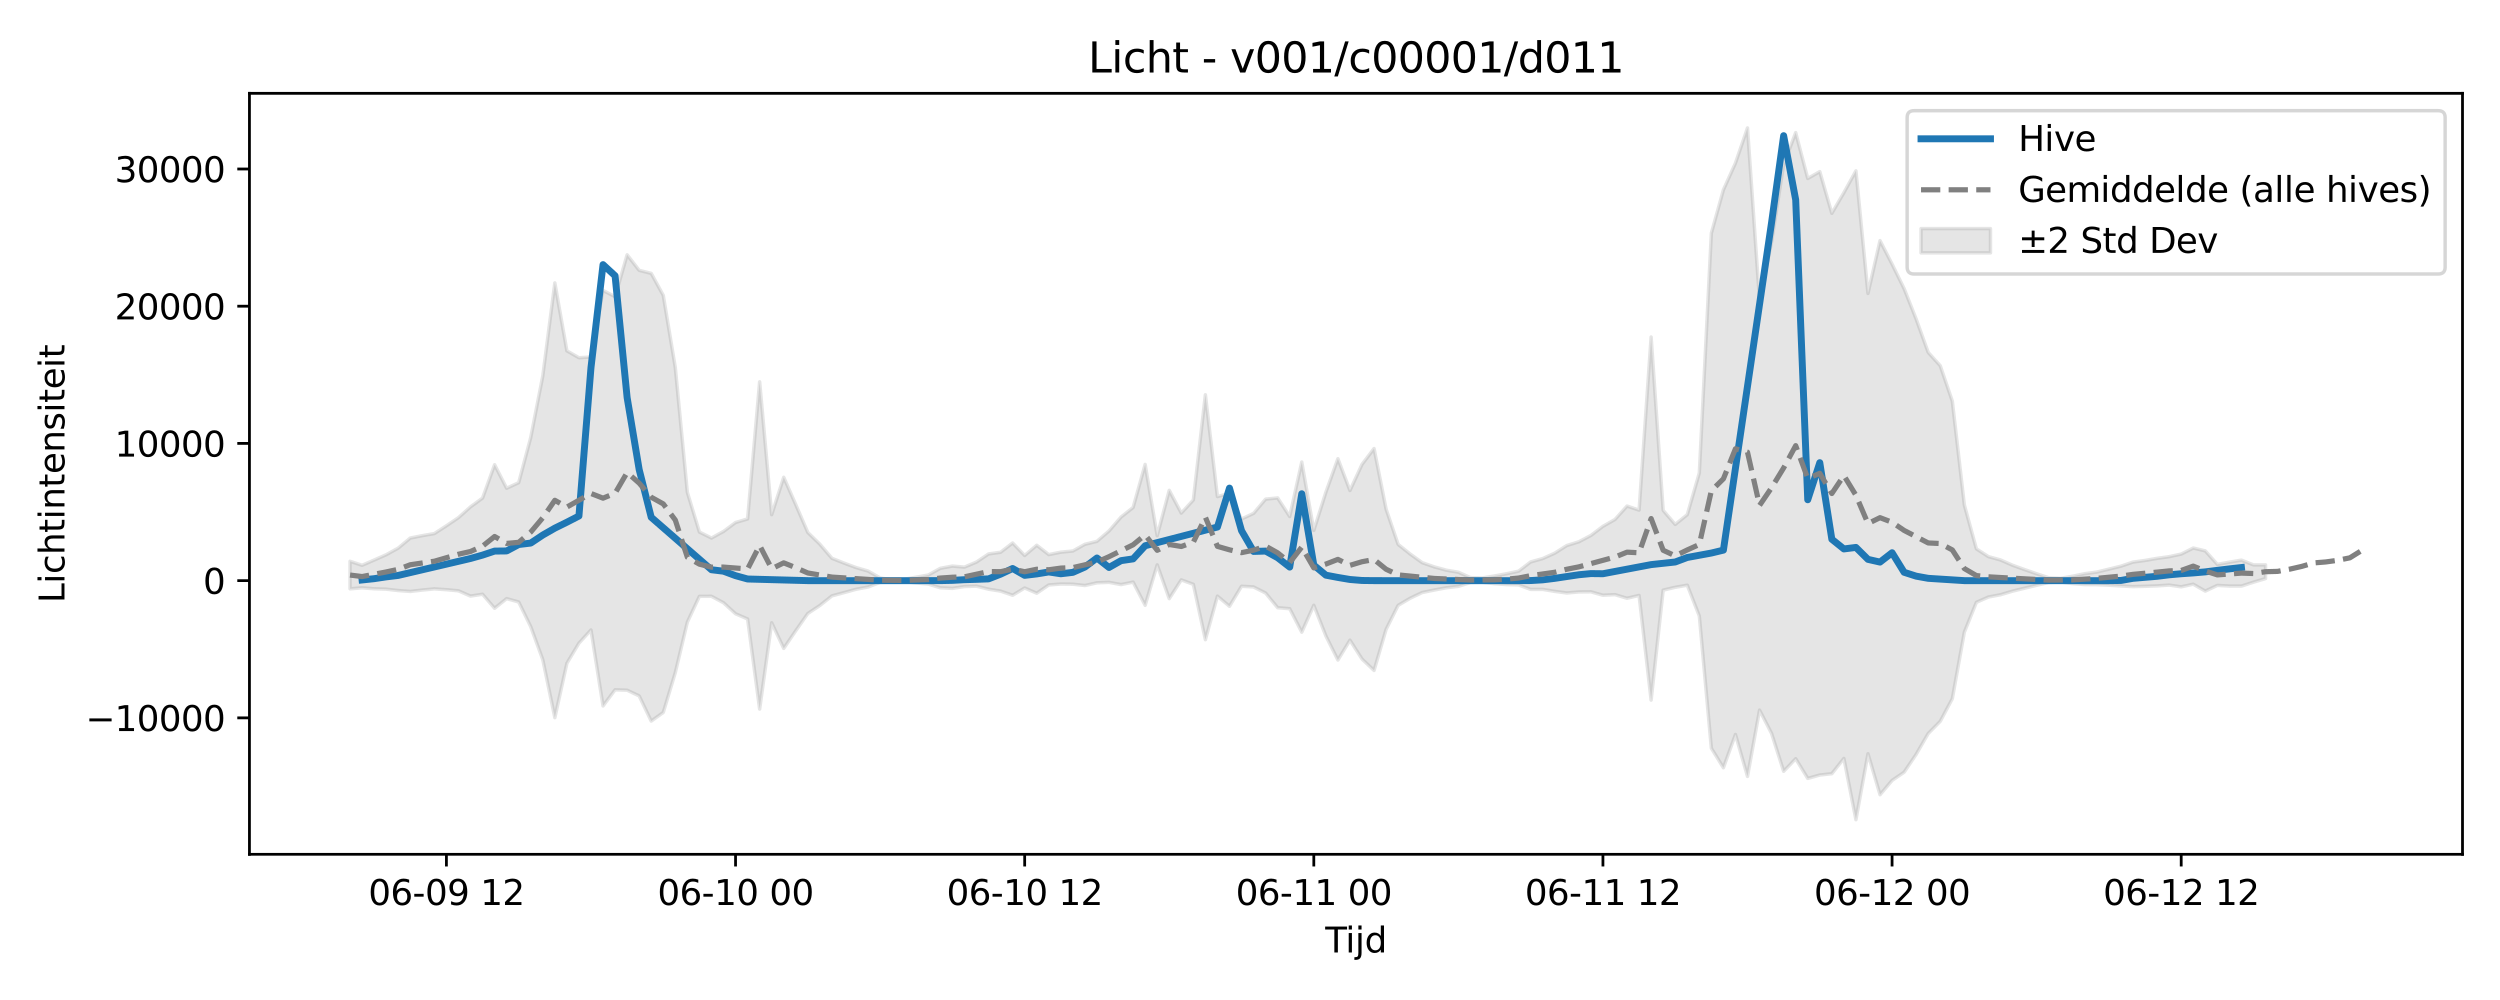 <?xml version="1.0" encoding="utf-8" standalone="no"?>
<!DOCTYPE svg PUBLIC "-//W3C//DTD SVG 1.1//EN"
  "http://www.w3.org/Graphics/SVG/1.1/DTD/svg11.dtd">
<svg xmlns:xlink="http://www.w3.org/1999/xlink" width="720pt" height="288pt" viewBox="0 0 720 288" xmlns="http://www.w3.org/2000/svg" version="1.1">
 <defs>
  <style type="text/css">*{stroke-linejoin: round; stroke-linecap: butt}</style>
 </defs>
 <g id="figure_1">
  <g id="patch_1">
   <path d="M 0 288 
L 720 288 
L 720 0 
L 0 0 
z
" style="fill: #ffffff"/>
  </g>
  <g id="axes_1">
   <g id="patch_2">
    <path d="M 71.84 246.04 
L 709.2 246.04 
L 709.2 26.88 
L 71.84 26.88 
z
" style="fill: #ffffff"/>
   </g>
   <g id="FillBetweenPolyCollection_1">
    <defs>
     <path id="mdf59cc7407" d="M 100.811 -126.354 
L 100.811 -118.418 
L 104.28 -118.704 
L 107.75 -118.435 
L 111.22 -118.318 
L 114.689 -117.921 
L 118.159 -117.66 
L 121.628 -118.062 
L 125.098 -118.404 
L 128.567 -118.17 
L 132.037 -117.842 
L 135.507 -116.323 
L 138.976 -116.858 
L 142.446 -112.813 
L 145.915 -115.601 
L 149.385 -114.621 
L 152.854 -107.516 
L 156.324 -98.007 
L 159.794 -81.301 
L 163.263 -96.968 
L 166.733 -102.759 
L 170.202 -106.575 
L 173.672 -84.689 
L 177.141 -89.339 
L 180.611 -89.216 
L 184.081 -87.573 
L 187.55 -80.332 
L 191.02 -82.809 
L 194.489 -94.296 
L 197.959 -108.825 
L 201.428 -116.256 
L 204.898 -116.268 
L 208.368 -114.409 
L 211.837 -111.232 
L 215.307 -109.732 
L 218.776 -83.785 
L 222.246 -108.635 
L 225.715 -101.252 
L 229.185 -106.351 
L 232.655 -111.32 
L 236.124 -113.618 
L 239.594 -116.384 
L 243.063 -117.323 
L 246.533 -118.284 
L 250.002 -118.949 
L 253.472 -120.265 
L 256.942 -120.665 
L 260.411 -120.515 
L 263.881 -120.106 
L 267.35 -119.78 
L 270.82 -118.713 
L 274.289 -118.544 
L 277.759 -119.074 
L 281.229 -119.181 
L 284.698 -118.316 
L 288.168 -117.759 
L 291.637 -116.568 
L 295.107 -118.663 
L 298.576 -117.148 
L 302.046 -119.533 
L 305.516 -119.796 
L 308.985 -119.753 
L 312.455 -119.366 
L 315.924 -120.15 
L 319.394 -120.284 
L 322.863 -119.636 
L 326.333 -120.352 
L 329.803 -113.669 
L 333.272 -125.321 
L 336.742 -115.589 
L 340.211 -120.995 
L 343.681 -119.711 
L 347.15 -103.768 
L 350.62 -116.313 
L 354.09 -113.395 
L 357.559 -119.156 
L 361.029 -118.956 
L 364.498 -117.203 
L 367.968 -112.973 
L 371.437 -112.69 
L 374.907 -105.928 
L 378.377 -113.674 
L 381.846 -104.868 
L 385.316 -97.905 
L 388.785 -103.635 
L 392.255 -98.203 
L 395.724 -94.904 
L 399.194 -106.728 
L 402.663 -113.658 
L 406.133 -115.709 
L 409.603 -117.357 
L 413.072 -118.071 
L 416.542 -118.718 
L 420.011 -119.13 
L 423.481 -120.244 
L 426.95 -120.297 
L 430.42 -119.891 
L 433.89 -119.635 
L 437.359 -119.537 
L 440.829 -118.25 
L 444.298 -118.256 
L 447.768 -117.683 
L 451.237 -117.222 
L 454.707 -117.522 
L 458.177 -117.557 
L 461.646 -116.569 
L 465.116 -116.745 
L 468.585 -115.696 
L 472.055 -116.514 
L 475.524 -86.362 
L 478.994 -118.044 
L 482.464 -118.854 
L 485.933 -119.461 
L 489.403 -110.591 
L 492.872 -72.503 
L 496.342 -66.881 
L 499.811 -76.47 
L 503.281 -64.392 
L 506.751 -83.495 
L 510.22 -76.757 
L 513.69 -65.857 
L 517.159 -69.492 
L 520.629 -63.813 
L 524.098 -64.791 
L 527.568 -65.173 
L 531.038 -69.572 
L 534.507 -51.922 
L 537.977 -70.927 
L 541.446 -59.123 
L 544.916 -63.233 
L 548.385 -65.597 
L 551.855 -70.747 
L 555.325 -76.752 
L 558.794 -80.268 
L 562.264 -86.766 
L 565.733 -105.938 
L 569.203 -114.533 
L 572.672 -116.061 
L 576.142 -116.709 
L 579.612 -117.748 
L 583.081 -118.6 
L 586.551 -119.431 
L 590.02 -120.247 
L 593.49 -120.376 
L 596.959 -119.915 
L 600.429 -119.635 
L 603.899 -119.608 
L 607.368 -119.455 
L 610.838 -119.24 
L 614.307 -119.054 
L 617.777 -119.139 
L 621.246 -119.262 
L 624.716 -119.493 
L 628.186 -118.996 
L 631.655 -119.75 
L 635.125 -117.764 
L 638.594 -119.404 
L 642.064 -119.218 
L 645.533 -119.204 
L 649.003 -120.333 
L 652.473 -121.37 
L 652.473 -125.328 
L 652.473 -125.328 
L 649.003 -125.315 
L 645.533 -126.681 
L 642.064 -126.095 
L 638.594 -125.454 
L 635.125 -129.351 
L 631.655 -130.164 
L 628.186 -128.427 
L 624.716 -127.675 
L 621.246 -127.197 
L 617.777 -126.594 
L 614.307 -126.119 
L 610.838 -124.944 
L 607.368 -124.093 
L 603.899 -123.247 
L 600.429 -122.781 
L 596.959 -122.061 
L 593.49 -121.453 
L 590.02 -121.613 
L 586.551 -122.753 
L 583.081 -123.965 
L 579.612 -125.214 
L 576.142 -126.737 
L 572.672 -127.687 
L 569.203 -129.929 
L 565.733 -142.568 
L 562.264 -172.483 
L 558.794 -182.667 
L 555.325 -186.506 
L 551.855 -196.104 
L 548.385 -204.88 
L 544.916 -211.941 
L 541.446 -218.704 
L 537.977 -203.494 
L 534.507 -238.794 
L 531.038 -232.511 
L 527.568 -226.569 
L 524.098 -238.579 
L 520.629 -236.599 
L 517.159 -249.809 
L 513.69 -240.629 
L 510.22 -218.347 
L 506.751 -201.383 
L 503.281 -251.158 
L 499.811 -241.03 
L 496.342 -233.328 
L 492.872 -220.851 
L 489.403 -151.782 
L 485.933 -139.776 
L 482.464 -136.964 
L 478.994 -141.01 
L 475.524 -190.943 
L 472.055 -141.087 
L 468.585 -142.257 
L 465.116 -138.391 
L 461.646 -136.416 
L 458.177 -133.79 
L 454.707 -131.968 
L 451.237 -130.89 
L 447.768 -128.692 
L 444.298 -127.137 
L 440.829 -126.167 
L 437.359 -123.507 
L 433.89 -122.76 
L 430.42 -122.122 
L 426.95 -121.555 
L 423.481 -121.651 
L 420.011 -123.2 
L 416.542 -123.793 
L 413.072 -124.74 
L 409.603 -125.947 
L 406.133 -128.44 
L 402.663 -131.211 
L 399.194 -141.386 
L 395.724 -158.827 
L 392.255 -154.246 
L 388.785 -146.726 
L 385.316 -155.893 
L 381.846 -146.22 
L 378.377 -135.236 
L 374.907 -154.937 
L 371.437 -139.243 
L 367.968 -144.595 
L 364.498 -144.249 
L 361.029 -140.149 
L 357.559 -138.518 
L 354.09 -145.912 
L 350.62 -144.991 
L 347.15 -174.309 
L 343.681 -143.999 
L 340.211 -140.229 
L 336.742 -146.783 
L 333.272 -133.711 
L 329.803 -154.253 
L 326.333 -141.842 
L 322.863 -139.089 
L 319.394 -135.083 
L 315.924 -132.103 
L 312.455 -131.243 
L 308.985 -129.313 
L 305.516 -128.977 
L 302.046 -128.276 
L 298.576 -130.97 
L 295.107 -128.018 
L 291.637 -131.621 
L 288.168 -128.949 
L 284.698 -128.46 
L 281.229 -126.133 
L 277.759 -124.674 
L 274.289 -124.971 
L 270.82 -124.327 
L 267.35 -122.395 
L 263.881 -121.778 
L 260.411 -121.162 
L 256.942 -120.973 
L 253.472 -121.556 
L 250.002 -123.54 
L 246.533 -124.545 
L 243.063 -125.837 
L 239.594 -127.213 
L 236.124 -131.268 
L 232.655 -134.643 
L 229.185 -142.66 
L 225.715 -150.548 
L 222.246 -139.777 
L 218.776 -178.04 
L 215.307 -138.544 
L 211.837 -137.52 
L 208.368 -134.947 
L 204.898 -133.043 
L 201.428 -134.782 
L 197.959 -146.193 
L 194.489 -182.143 
L 191.02 -202.944 
L 187.55 -209.273 
L 184.081 -210.144 
L 180.611 -214.612 
L 177.141 -202.549 
L 173.672 -204.363 
L 170.202 -185.18 
L 166.733 -184.973 
L 163.263 -186.962 
L 159.794 -206.527 
L 156.324 -179.765 
L 152.854 -162.011 
L 149.385 -148.994 
L 145.915 -147.387 
L 142.446 -154.165 
L 138.976 -144.556 
L 135.507 -142.025 
L 132.037 -138.918 
L 128.567 -136.577 
L 125.098 -134.333 
L 121.628 -133.733 
L 118.159 -133.042 
L 114.689 -130.152 
L 111.22 -128.24 
L 107.75 -126.704 
L 104.28 -125.2 
L 100.811 -126.354 
z
" style="stroke: #808080; stroke-opacity: 0.2"/>
    </defs>
    <g clip-path="url(#p855fbfe602)">
     <use xlink:href="#mdf59cc7407" x="0" y="288" style="fill: #808080; fill-opacity: 0.2; stroke: #808080; stroke-opacity: 0.2"/>
    </g>
   </g>
   <g id="matplotlib.axis_1">
    <g id="xtick_1">
     <g id="line2d_1">
      <defs>
       <path id="macf6ca9738" d="M 0 0 
L 0 3.5 
" style="stroke: #000000; stroke-width: 0.8"/>
      </defs>
      <g>
       <use xlink:href="#macf6ca9738" x="128.567" y="246.04" style="stroke: #000000; stroke-width: 0.8"/>
      </g>
     </g>
     <g id="text_1">
      <!-- 06-09 12 -->
      <g transform="translate(106.087 260.638) scale(0.1 -0.1)">
       <defs>
        <path id="DejaVuSans-30" d="M 2034 4250 
Q 1547 4250 1301 3770 
Q 1056 3291 1056 2328 
Q 1056 1369 1301 889 
Q 1547 409 2034 409 
Q 2525 409 2770 889 
Q 3016 1369 3016 2328 
Q 3016 3291 2770 3770 
Q 2525 4250 2034 4250 
z
M 2034 4750 
Q 2819 4750 3233 4129 
Q 3647 3509 3647 2328 
Q 3647 1150 3233 529 
Q 2819 -91 2034 -91 
Q 1250 -91 836 529 
Q 422 1150 422 2328 
Q 422 3509 836 4129 
Q 1250 4750 2034 4750 
z
" transform="scale(0.016)"/>
        <path id="DejaVuSans-36" d="M 2113 2584 
Q 1688 2584 1439 2293 
Q 1191 2003 1191 1497 
Q 1191 994 1439 701 
Q 1688 409 2113 409 
Q 2538 409 2786 701 
Q 3034 994 3034 1497 
Q 3034 2003 2786 2293 
Q 2538 2584 2113 2584 
z
M 3366 4563 
L 3366 3988 
Q 3128 4100 2886 4159 
Q 2644 4219 2406 4219 
Q 1781 4219 1451 3797 
Q 1122 3375 1075 2522 
Q 1259 2794 1537 2939 
Q 1816 3084 2150 3084 
Q 2853 3084 3261 2657 
Q 3669 2231 3669 1497 
Q 3669 778 3244 343 
Q 2819 -91 2113 -91 
Q 1303 -91 875 529 
Q 447 1150 447 2328 
Q 447 3434 972 4092 
Q 1497 4750 2381 4750 
Q 2619 4750 2861 4703 
Q 3103 4656 3366 4563 
z
" transform="scale(0.016)"/>
        <path id="DejaVuSans-2d" d="M 313 2009 
L 1997 2009 
L 1997 1497 
L 313 1497 
L 313 2009 
z
" transform="scale(0.016)"/>
        <path id="DejaVuSans-39" d="M 703 97 
L 703 672 
Q 941 559 1184 500 
Q 1428 441 1663 441 
Q 2288 441 2617 861 
Q 2947 1281 2994 2138 
Q 2813 1869 2534 1725 
Q 2256 1581 1919 1581 
Q 1219 1581 811 2004 
Q 403 2428 403 3163 
Q 403 3881 828 4315 
Q 1253 4750 1959 4750 
Q 2769 4750 3195 4129 
Q 3622 3509 3622 2328 
Q 3622 1225 3098 567 
Q 2575 -91 1691 -91 
Q 1453 -91 1209 -44 
Q 966 3 703 97 
z
M 1959 2075 
Q 2384 2075 2632 2365 
Q 2881 2656 2881 3163 
Q 2881 3666 2632 3958 
Q 2384 4250 1959 4250 
Q 1534 4250 1286 3958 
Q 1038 3666 1038 3163 
Q 1038 2656 1286 2365 
Q 1534 2075 1959 2075 
z
" transform="scale(0.016)"/>
        <path id="DejaVuSans-20" transform="scale(0.016)"/>
        <path id="DejaVuSans-31" d="M 794 531 
L 1825 531 
L 1825 4091 
L 703 3866 
L 703 4441 
L 1819 4666 
L 2450 4666 
L 2450 531 
L 3481 531 
L 3481 0 
L 794 0 
L 794 531 
z
" transform="scale(0.016)"/>
        <path id="DejaVuSans-32" d="M 1228 531 
L 3431 531 
L 3431 0 
L 469 0 
L 469 531 
Q 828 903 1448 1529 
Q 2069 2156 2228 2338 
Q 2531 2678 2651 2914 
Q 2772 3150 2772 3378 
Q 2772 3750 2511 3984 
Q 2250 4219 1831 4219 
Q 1534 4219 1204 4116 
Q 875 4013 500 3803 
L 500 4441 
Q 881 4594 1212 4672 
Q 1544 4750 1819 4750 
Q 2544 4750 2975 4387 
Q 3406 4025 3406 3419 
Q 3406 3131 3298 2873 
Q 3191 2616 2906 2266 
Q 2828 2175 2409 1742 
Q 1991 1309 1228 531 
z
" transform="scale(0.016)"/>
       </defs>
       <use xlink:href="#DejaVuSans-30"/>
       <use xlink:href="#DejaVuSans-36" transform="translate(63.623 0)"/>
       <use xlink:href="#DejaVuSans-2d" transform="translate(127.246 0)"/>
       <use xlink:href="#DejaVuSans-30" transform="translate(163.33 0)"/>
       <use xlink:href="#DejaVuSans-39" transform="translate(226.953 0)"/>
       <use xlink:href="#DejaVuSans-20" transform="translate(290.576 0)"/>
       <use xlink:href="#DejaVuSans-31" transform="translate(322.363 0)"/>
       <use xlink:href="#DejaVuSans-32" transform="translate(385.986 0)"/>
      </g>
     </g>
    </g>
    <g id="xtick_2">
     <g id="line2d_2">
      <g>
       <use xlink:href="#macf6ca9738" x="211.837" y="246.04" style="stroke: #000000; stroke-width: 0.8"/>
      </g>
     </g>
     <g id="text_2">
      <!-- 06-10 00 -->
      <g transform="translate(189.357 260.638) scale(0.1 -0.1)">
       <use xlink:href="#DejaVuSans-30"/>
       <use xlink:href="#DejaVuSans-36" transform="translate(63.623 0)"/>
       <use xlink:href="#DejaVuSans-2d" transform="translate(127.246 0)"/>
       <use xlink:href="#DejaVuSans-31" transform="translate(163.33 0)"/>
       <use xlink:href="#DejaVuSans-30" transform="translate(226.953 0)"/>
       <use xlink:href="#DejaVuSans-20" transform="translate(290.576 0)"/>
       <use xlink:href="#DejaVuSans-30" transform="translate(322.363 0)"/>
       <use xlink:href="#DejaVuSans-30" transform="translate(385.986 0)"/>
      </g>
     </g>
    </g>
    <g id="xtick_3">
     <g id="line2d_3">
      <g>
       <use xlink:href="#macf6ca9738" x="295.107" y="246.04" style="stroke: #000000; stroke-width: 0.8"/>
      </g>
     </g>
     <g id="text_3">
      <!-- 06-10 12 -->
      <g transform="translate(272.626 260.638) scale(0.1 -0.1)">
       <use xlink:href="#DejaVuSans-30"/>
       <use xlink:href="#DejaVuSans-36" transform="translate(63.623 0)"/>
       <use xlink:href="#DejaVuSans-2d" transform="translate(127.246 0)"/>
       <use xlink:href="#DejaVuSans-31" transform="translate(163.33 0)"/>
       <use xlink:href="#DejaVuSans-30" transform="translate(226.953 0)"/>
       <use xlink:href="#DejaVuSans-20" transform="translate(290.576 0)"/>
       <use xlink:href="#DejaVuSans-31" transform="translate(322.363 0)"/>
       <use xlink:href="#DejaVuSans-32" transform="translate(385.986 0)"/>
      </g>
     </g>
    </g>
    <g id="xtick_4">
     <g id="line2d_4">
      <g>
       <use xlink:href="#macf6ca9738" x="378.377" y="246.04" style="stroke: #000000; stroke-width: 0.8"/>
      </g>
     </g>
     <g id="text_4">
      <!-- 06-11 00 -->
      <g transform="translate(355.896 260.638) scale(0.1 -0.1)">
       <use xlink:href="#DejaVuSans-30"/>
       <use xlink:href="#DejaVuSans-36" transform="translate(63.623 0)"/>
       <use xlink:href="#DejaVuSans-2d" transform="translate(127.246 0)"/>
       <use xlink:href="#DejaVuSans-31" transform="translate(163.33 0)"/>
       <use xlink:href="#DejaVuSans-31" transform="translate(226.953 0)"/>
       <use xlink:href="#DejaVuSans-20" transform="translate(290.576 0)"/>
       <use xlink:href="#DejaVuSans-30" transform="translate(322.363 0)"/>
       <use xlink:href="#DejaVuSans-30" transform="translate(385.986 0)"/>
      </g>
     </g>
    </g>
    <g id="xtick_5">
     <g id="line2d_5">
      <g>
       <use xlink:href="#macf6ca9738" x="461.646" y="246.04" style="stroke: #000000; stroke-width: 0.8"/>
      </g>
     </g>
     <g id="text_5">
      <!-- 06-11 12 -->
      <g transform="translate(439.166 260.638) scale(0.1 -0.1)">
       <use xlink:href="#DejaVuSans-30"/>
       <use xlink:href="#DejaVuSans-36" transform="translate(63.623 0)"/>
       <use xlink:href="#DejaVuSans-2d" transform="translate(127.246 0)"/>
       <use xlink:href="#DejaVuSans-31" transform="translate(163.33 0)"/>
       <use xlink:href="#DejaVuSans-31" transform="translate(226.953 0)"/>
       <use xlink:href="#DejaVuSans-20" transform="translate(290.576 0)"/>
       <use xlink:href="#DejaVuSans-31" transform="translate(322.363 0)"/>
       <use xlink:href="#DejaVuSans-32" transform="translate(385.986 0)"/>
      </g>
     </g>
    </g>
    <g id="xtick_6">
     <g id="line2d_6">
      <g>
       <use xlink:href="#macf6ca9738" x="544.916" y="246.04" style="stroke: #000000; stroke-width: 0.8"/>
      </g>
     </g>
     <g id="text_6">
      <!-- 06-12 00 -->
      <g transform="translate(522.435 260.638) scale(0.1 -0.1)">
       <use xlink:href="#DejaVuSans-30"/>
       <use xlink:href="#DejaVuSans-36" transform="translate(63.623 0)"/>
       <use xlink:href="#DejaVuSans-2d" transform="translate(127.246 0)"/>
       <use xlink:href="#DejaVuSans-31" transform="translate(163.33 0)"/>
       <use xlink:href="#DejaVuSans-32" transform="translate(226.953 0)"/>
       <use xlink:href="#DejaVuSans-20" transform="translate(290.576 0)"/>
       <use xlink:href="#DejaVuSans-30" transform="translate(322.363 0)"/>
       <use xlink:href="#DejaVuSans-30" transform="translate(385.986 0)"/>
      </g>
     </g>
    </g>
    <g id="xtick_7">
     <g id="line2d_7">
      <g>
       <use xlink:href="#macf6ca9738" x="628.186" y="246.04" style="stroke: #000000; stroke-width: 0.8"/>
      </g>
     </g>
     <g id="text_7">
      <!-- 06-12 12 -->
      <g transform="translate(605.705 260.638) scale(0.1 -0.1)">
       <use xlink:href="#DejaVuSans-30"/>
       <use xlink:href="#DejaVuSans-36" transform="translate(63.623 0)"/>
       <use xlink:href="#DejaVuSans-2d" transform="translate(127.246 0)"/>
       <use xlink:href="#DejaVuSans-31" transform="translate(163.33 0)"/>
       <use xlink:href="#DejaVuSans-32" transform="translate(226.953 0)"/>
       <use xlink:href="#DejaVuSans-20" transform="translate(290.576 0)"/>
       <use xlink:href="#DejaVuSans-31" transform="translate(322.363 0)"/>
       <use xlink:href="#DejaVuSans-32" transform="translate(385.986 0)"/>
      </g>
     </g>
    </g>
    <g id="text_8">
     <!-- Tijd -->
     <g transform="translate(381.67 274.317) scale(0.1 -0.1)">
      <defs>
       <path id="DejaVuSans-54" d="M -19 4666 
L 3928 4666 
L 3928 4134 
L 2272 4134 
L 2272 0 
L 1638 0 
L 1638 4134 
L -19 4134 
L -19 4666 
z
" transform="scale(0.016)"/>
       <path id="DejaVuSans-69" d="M 603 3500 
L 1178 3500 
L 1178 0 
L 603 0 
L 603 3500 
z
M 603 4863 
L 1178 4863 
L 1178 4134 
L 603 4134 
L 603 4863 
z
" transform="scale(0.016)"/>
       <path id="DejaVuSans-6a" d="M 603 3500 
L 1178 3500 
L 1178 -63 
Q 1178 -731 923 -1031 
Q 669 -1331 103 -1331 
L -116 -1331 
L -116 -844 
L 38 -844 
Q 366 -844 484 -692 
Q 603 -541 603 -63 
L 603 3500 
z
M 603 4863 
L 1178 4863 
L 1178 4134 
L 603 4134 
L 603 4863 
z
" transform="scale(0.016)"/>
       <path id="DejaVuSans-64" d="M 2906 2969 
L 2906 4863 
L 3481 4863 
L 3481 0 
L 2906 0 
L 2906 525 
Q 2725 213 2448 61 
Q 2172 -91 1784 -91 
Q 1150 -91 751 415 
Q 353 922 353 1747 
Q 353 2572 751 3078 
Q 1150 3584 1784 3584 
Q 2172 3584 2448 3432 
Q 2725 3281 2906 2969 
z
M 947 1747 
Q 947 1113 1208 752 
Q 1469 391 1925 391 
Q 2381 391 2643 752 
Q 2906 1113 2906 1747 
Q 2906 2381 2643 2742 
Q 2381 3103 1925 3103 
Q 1469 3103 1208 2742 
Q 947 2381 947 1747 
z
" transform="scale(0.016)"/>
      </defs>
      <use xlink:href="#DejaVuSans-54"/>
      <use xlink:href="#DejaVuSans-69" transform="translate(57.959 0)"/>
      <use xlink:href="#DejaVuSans-6a" transform="translate(85.742 0)"/>
      <use xlink:href="#DejaVuSans-64" transform="translate(113.525 0)"/>
     </g>
    </g>
   </g>
   <g id="matplotlib.axis_2">
    <g id="ytick_1">
     <g id="line2d_8">
      <defs>
       <path id="md609d0d8d7" d="M 0 0 
L -3.5 0 
" style="stroke: #000000; stroke-width: 0.8"/>
      </defs>
      <g>
       <use xlink:href="#md609d0d8d7" x="71.84" y="206.743" style="stroke: #000000; stroke-width: 0.8"/>
      </g>
     </g>
     <g id="text_9">
      <!-- −10000 -->
      <g transform="translate(24.648 210.542) scale(0.1 -0.1)">
       <defs>
        <path id="DejaVuSans-2212" d="M 678 2272 
L 4684 2272 
L 4684 1741 
L 678 1741 
L 678 2272 
z
" transform="scale(0.016)"/>
       </defs>
       <use xlink:href="#DejaVuSans-2212"/>
       <use xlink:href="#DejaVuSans-31" transform="translate(83.789 0)"/>
       <use xlink:href="#DejaVuSans-30" transform="translate(147.412 0)"/>
       <use xlink:href="#DejaVuSans-30" transform="translate(211.035 0)"/>
       <use xlink:href="#DejaVuSans-30" transform="translate(274.658 0)"/>
       <use xlink:href="#DejaVuSans-30" transform="translate(338.281 0)"/>
      </g>
     </g>
    </g>
    <g id="ytick_2">
     <g id="line2d_9">
      <g>
       <use xlink:href="#md609d0d8d7" x="71.84" y="167.224" style="stroke: #000000; stroke-width: 0.8"/>
      </g>
     </g>
     <g id="text_10">
      <!-- 0 -->
      <g transform="translate(58.477 171.024) scale(0.1 -0.1)">
       <use xlink:href="#DejaVuSans-30"/>
      </g>
     </g>
    </g>
    <g id="ytick_3">
     <g id="line2d_10">
      <g>
       <use xlink:href="#md609d0d8d7" x="71.84" y="127.706" style="stroke: #000000; stroke-width: 0.8"/>
      </g>
     </g>
     <g id="text_11">
      <!-- 10000 -->
      <g transform="translate(33.028 131.505) scale(0.1 -0.1)">
       <use xlink:href="#DejaVuSans-31"/>
       <use xlink:href="#DejaVuSans-30" transform="translate(63.623 0)"/>
       <use xlink:href="#DejaVuSans-30" transform="translate(127.246 0)"/>
       <use xlink:href="#DejaVuSans-30" transform="translate(190.869 0)"/>
       <use xlink:href="#DejaVuSans-30" transform="translate(254.492 0)"/>
      </g>
     </g>
    </g>
    <g id="ytick_4">
     <g id="line2d_11">
      <g>
       <use xlink:href="#md609d0d8d7" x="71.84" y="88.187" style="stroke: #000000; stroke-width: 0.8"/>
      </g>
     </g>
     <g id="text_12">
      <!-- 20000 -->
      <g transform="translate(33.028 91.986) scale(0.1 -0.1)">
       <use xlink:href="#DejaVuSans-32"/>
       <use xlink:href="#DejaVuSans-30" transform="translate(63.623 0)"/>
       <use xlink:href="#DejaVuSans-30" transform="translate(127.246 0)"/>
       <use xlink:href="#DejaVuSans-30" transform="translate(190.869 0)"/>
       <use xlink:href="#DejaVuSans-30" transform="translate(254.492 0)"/>
      </g>
     </g>
    </g>
    <g id="ytick_5">
     <g id="line2d_12">
      <g>
       <use xlink:href="#md609d0d8d7" x="71.84" y="48.669" style="stroke: #000000; stroke-width: 0.8"/>
      </g>
     </g>
     <g id="text_13">
      <!-- 30000 -->
      <g transform="translate(33.028 52.468) scale(0.1 -0.1)">
       <defs>
        <path id="DejaVuSans-33" d="M 2597 2516 
Q 3050 2419 3304 2112 
Q 3559 1806 3559 1356 
Q 3559 666 3084 287 
Q 2609 -91 1734 -91 
Q 1441 -91 1130 -33 
Q 819 25 488 141 
L 488 750 
Q 750 597 1062 519 
Q 1375 441 1716 441 
Q 2309 441 2620 675 
Q 2931 909 2931 1356 
Q 2931 1769 2642 2001 
Q 2353 2234 1838 2234 
L 1294 2234 
L 1294 2753 
L 1863 2753 
Q 2328 2753 2575 2939 
Q 2822 3125 2822 3475 
Q 2822 3834 2567 4026 
Q 2313 4219 1838 4219 
Q 1578 4219 1281 4162 
Q 984 4106 628 3988 
L 628 4550 
Q 988 4650 1302 4700 
Q 1616 4750 1894 4750 
Q 2613 4750 3031 4423 
Q 3450 4097 3450 3541 
Q 3450 3153 3228 2886 
Q 3006 2619 2597 2516 
z
" transform="scale(0.016)"/>
       </defs>
       <use xlink:href="#DejaVuSans-33"/>
       <use xlink:href="#DejaVuSans-30" transform="translate(63.623 0)"/>
       <use xlink:href="#DejaVuSans-30" transform="translate(127.246 0)"/>
       <use xlink:href="#DejaVuSans-30" transform="translate(190.869 0)"/>
       <use xlink:href="#DejaVuSans-30" transform="translate(254.492 0)"/>
      </g>
     </g>
    </g>
    <g id="text_14">
     <!-- Lichtintensiteit -->
     <g transform="translate(18.568 173.656) rotate(-90) scale(0.1 -0.1)">
      <defs>
       <path id="DejaVuSans-4c" d="M 628 4666 
L 1259 4666 
L 1259 531 
L 3531 531 
L 3531 0 
L 628 0 
L 628 4666 
z
" transform="scale(0.016)"/>
       <path id="DejaVuSans-63" d="M 3122 3366 
L 3122 2828 
Q 2878 2963 2633 3030 
Q 2388 3097 2138 3097 
Q 1578 3097 1268 2742 
Q 959 2388 959 1747 
Q 959 1106 1268 751 
Q 1578 397 2138 397 
Q 2388 397 2633 464 
Q 2878 531 3122 666 
L 3122 134 
Q 2881 22 2623 -34 
Q 2366 -91 2075 -91 
Q 1284 -91 818 406 
Q 353 903 353 1747 
Q 353 2603 823 3093 
Q 1294 3584 2113 3584 
Q 2378 3584 2631 3529 
Q 2884 3475 3122 3366 
z
" transform="scale(0.016)"/>
       <path id="DejaVuSans-68" d="M 3513 2113 
L 3513 0 
L 2938 0 
L 2938 2094 
Q 2938 2591 2744 2837 
Q 2550 3084 2163 3084 
Q 1697 3084 1428 2787 
Q 1159 2491 1159 1978 
L 1159 0 
L 581 0 
L 581 4863 
L 1159 4863 
L 1159 2956 
Q 1366 3272 1645 3428 
Q 1925 3584 2291 3584 
Q 2894 3584 3203 3211 
Q 3513 2838 3513 2113 
z
" transform="scale(0.016)"/>
       <path id="DejaVuSans-74" d="M 1172 4494 
L 1172 3500 
L 2356 3500 
L 2356 3053 
L 1172 3053 
L 1172 1153 
Q 1172 725 1289 603 
Q 1406 481 1766 481 
L 2356 481 
L 2356 0 
L 1766 0 
Q 1100 0 847 248 
Q 594 497 594 1153 
L 594 3053 
L 172 3053 
L 172 3500 
L 594 3500 
L 594 4494 
L 1172 4494 
z
" transform="scale(0.016)"/>
       <path id="DejaVuSans-6e" d="M 3513 2113 
L 3513 0 
L 2938 0 
L 2938 2094 
Q 2938 2591 2744 2837 
Q 2550 3084 2163 3084 
Q 1697 3084 1428 2787 
Q 1159 2491 1159 1978 
L 1159 0 
L 581 0 
L 581 3500 
L 1159 3500 
L 1159 2956 
Q 1366 3272 1645 3428 
Q 1925 3584 2291 3584 
Q 2894 3584 3203 3211 
Q 3513 2838 3513 2113 
z
" transform="scale(0.016)"/>
       <path id="DejaVuSans-65" d="M 3597 1894 
L 3597 1613 
L 953 1613 
Q 991 1019 1311 708 
Q 1631 397 2203 397 
Q 2534 397 2845 478 
Q 3156 559 3463 722 
L 3463 178 
Q 3153 47 2828 -22 
Q 2503 -91 2169 -91 
Q 1331 -91 842 396 
Q 353 884 353 1716 
Q 353 2575 817 3079 
Q 1281 3584 2069 3584 
Q 2775 3584 3186 3129 
Q 3597 2675 3597 1894 
z
M 3022 2063 
Q 3016 2534 2758 2815 
Q 2500 3097 2075 3097 
Q 1594 3097 1305 2825 
Q 1016 2553 972 2059 
L 3022 2063 
z
" transform="scale(0.016)"/>
       <path id="DejaVuSans-73" d="M 2834 3397 
L 2834 2853 
Q 2591 2978 2328 3040 
Q 2066 3103 1784 3103 
Q 1356 3103 1142 2972 
Q 928 2841 928 2578 
Q 928 2378 1081 2264 
Q 1234 2150 1697 2047 
L 1894 2003 
Q 2506 1872 2764 1633 
Q 3022 1394 3022 966 
Q 3022 478 2636 193 
Q 2250 -91 1575 -91 
Q 1294 -91 989 -36 
Q 684 19 347 128 
L 347 722 
Q 666 556 975 473 
Q 1284 391 1588 391 
Q 1994 391 2212 530 
Q 2431 669 2431 922 
Q 2431 1156 2273 1281 
Q 2116 1406 1581 1522 
L 1381 1569 
Q 847 1681 609 1914 
Q 372 2147 372 2553 
Q 372 3047 722 3315 
Q 1072 3584 1716 3584 
Q 2034 3584 2315 3537 
Q 2597 3491 2834 3397 
z
" transform="scale(0.016)"/>
      </defs>
      <use xlink:href="#DejaVuSans-4c"/>
      <use xlink:href="#DejaVuSans-69" transform="translate(55.713 0)"/>
      <use xlink:href="#DejaVuSans-63" transform="translate(83.496 0)"/>
      <use xlink:href="#DejaVuSans-68" transform="translate(138.477 0)"/>
      <use xlink:href="#DejaVuSans-74" transform="translate(201.855 0)"/>
      <use xlink:href="#DejaVuSans-69" transform="translate(241.064 0)"/>
      <use xlink:href="#DejaVuSans-6e" transform="translate(268.848 0)"/>
      <use xlink:href="#DejaVuSans-74" transform="translate(332.227 0)"/>
      <use xlink:href="#DejaVuSans-65" transform="translate(371.436 0)"/>
      <use xlink:href="#DejaVuSans-6e" transform="translate(432.959 0)"/>
      <use xlink:href="#DejaVuSans-73" transform="translate(496.338 0)"/>
      <use xlink:href="#DejaVuSans-69" transform="translate(548.438 0)"/>
      <use xlink:href="#DejaVuSans-74" transform="translate(576.221 0)"/>
      <use xlink:href="#DejaVuSans-65" transform="translate(615.43 0)"/>
      <use xlink:href="#DejaVuSans-69" transform="translate(676.953 0)"/>
      <use xlink:href="#DejaVuSans-74" transform="translate(704.736 0)"/>
     </g>
    </g>
   </g>
   <g id="line2d_13">
    <path d="M 104.28 167.029 
L 107.75 166.659 
L 111.22 166.139 
L 114.689 165.723 
L 132.037 161.661 
L 135.507 160.843 
L 138.976 159.868 
L 142.446 158.713 
L 145.915 158.672 
L 149.385 156.822 
L 152.854 156.406 
L 156.324 154.093 
L 159.794 152.11 
L 163.263 150.398 
L 166.733 148.612 
L 170.202 105.883 
L 173.672 76.215 
L 177.141 79.422 
L 180.611 114.495 
L 184.081 135.228 
L 187.55 148.98 
L 204.898 164.086 
L 208.368 164.502 
L 211.837 165.791 
L 215.307 166.751 
L 232.655 167.224 
L 236.124 167.224 
L 239.594 167.224 
L 243.063 167.224 
L 256.942 167.224 
L 260.411 167.224 
L 263.881 167.224 
L 267.35 167.224 
L 270.82 167.217 
L 274.289 167.144 
L 277.759 166.95 
L 281.229 166.849 
L 284.698 166.715 
L 288.168 165.364 
L 291.637 163.728 
L 295.107 165.703 
L 298.576 165.292 
L 302.046 164.724 
L 305.516 165.245 
L 308.985 164.837 
L 312.455 163.311 
L 315.924 160.703 
L 319.394 163.435 
L 322.863 161.465 
L 326.333 160.959 
L 329.803 157.177 
L 350.62 151.786 
L 354.09 140.579 
L 357.559 152.833 
L 361.029 158.814 
L 364.498 158.709 
L 367.968 160.624 
L 371.437 163.32 
L 374.907 142.206 
L 378.377 162.755 
L 381.846 165.647 
L 385.316 166.307 
L 388.785 166.892 
L 392.255 167.177 
L 395.724 167.223 
L 399.194 167.224 
L 402.663 167.224 
L 413.072 167.224 
L 416.542 167.224 
L 420.011 167.224 
L 423.481 167.224 
L 426.95 167.224 
L 430.42 167.224 
L 433.89 167.224 
L 437.359 167.224 
L 440.829 167.2 
L 444.298 166.994 
L 447.768 166.566 
L 451.237 166.043 
L 454.707 165.527 
L 458.177 165.194 
L 461.646 165.235 
L 475.524 162.608 
L 482.464 161.855 
L 485.933 160.553 
L 492.872 159.275 
L 496.342 158.438 
L 510.22 64.033 
L 513.69 39.079 
L 517.159 57.552 
L 520.629 143.928 
L 524.098 133.252 
L 527.568 155.299 
L 531.038 158.095 
L 534.507 157.659 
L 537.977 161.098 
L 541.446 161.884 
L 544.916 159.187 
L 548.385 164.818 
L 551.855 165.932 
L 555.325 166.558 
L 565.733 167.224 
L 569.203 167.224 
L 572.672 167.224 
L 576.142 167.224 
L 579.612 167.224 
L 583.081 167.224 
L 586.551 167.224 
L 590.02 167.224 
L 593.49 167.224 
L 596.959 167.224 
L 603.899 167.224 
L 607.368 167.221 
L 610.838 167.172 
L 614.307 166.556 
L 617.777 166.263 
L 621.246 165.976 
L 624.716 165.545 
L 628.186 165.239 
L 631.655 165.003 
L 635.125 164.701 
L 638.594 164.257 
L 642.064 163.837 
L 645.533 163.45 
" clip-path="url(#p855fbfe602)" style="fill: none; stroke: #1f77b4; stroke-width: 2; stroke-linecap: square"/>
   </g>
   <g id="line2d_14">
    <path d="M 100.811 165.614 
L 104.28 166.048 
L 111.22 164.721 
L 114.689 163.963 
L 118.159 162.649 
L 125.098 161.631 
L 132.037 159.62 
L 135.507 158.826 
L 138.976 157.293 
L 142.446 154.511 
L 145.915 156.506 
L 149.385 156.192 
L 152.854 153.236 
L 156.324 149.114 
L 159.794 144.086 
L 163.263 146.035 
L 170.202 142.123 
L 173.672 143.474 
L 177.141 142.056 
L 180.611 136.086 
L 184.081 139.142 
L 187.55 143.197 
L 191.02 145.123 
L 194.489 149.781 
L 197.959 160.491 
L 201.428 162.481 
L 204.898 163.344 
L 208.368 163.322 
L 215.307 163.862 
L 218.776 157.087 
L 222.246 163.794 
L 225.715 162.1 
L 229.185 163.494 
L 232.655 165.018 
L 239.594 166.201 
L 253.472 167.089 
L 260.411 167.162 
L 267.35 166.912 
L 270.82 166.48 
L 274.289 166.242 
L 277.759 166.126 
L 284.698 164.612 
L 288.168 164.646 
L 291.637 163.906 
L 295.107 164.659 
L 298.576 163.941 
L 302.046 164.096 
L 305.516 163.613 
L 308.985 163.467 
L 315.924 161.874 
L 319.394 160.317 
L 326.333 156.903 
L 329.803 154.039 
L 333.272 158.484 
L 336.742 156.814 
L 340.211 157.388 
L 343.681 156.145 
L 347.15 148.962 
L 350.62 157.348 
L 354.09 158.346 
L 357.559 159.163 
L 361.029 158.448 
L 364.498 157.274 
L 367.968 159.216 
L 371.437 162.034 
L 374.907 157.567 
L 378.377 163.545 
L 381.846 162.456 
L 385.316 161.101 
L 388.785 162.819 
L 392.255 161.776 
L 395.724 161.135 
L 399.194 163.943 
L 402.663 165.566 
L 413.072 166.594 
L 423.481 167.052 
L 430.42 166.993 
L 433.89 166.802 
L 437.359 166.478 
L 440.829 165.792 
L 447.768 164.813 
L 451.237 163.944 
L 454.707 163.255 
L 465.116 160.432 
L 468.585 159.023 
L 472.055 159.199 
L 475.524 149.348 
L 478.994 158.473 
L 482.464 160.091 
L 485.933 158.381 
L 489.403 156.813 
L 492.872 141.323 
L 496.342 137.895 
L 499.811 129.25 
L 503.281 130.225 
L 506.751 145.561 
L 510.22 140.448 
L 513.69 134.757 
L 517.159 128.349 
L 520.629 137.794 
L 524.098 136.315 
L 527.568 142.129 
L 531.038 136.958 
L 534.507 142.642 
L 537.977 150.789 
L 541.446 149.086 
L 544.916 150.413 
L 548.385 152.761 
L 555.325 156.371 
L 558.794 156.533 
L 562.264 158.376 
L 565.733 163.747 
L 569.203 165.769 
L 572.672 166.126 
L 579.612 166.519 
L 590.02 167.07 
L 596.959 167.012 
L 603.899 166.573 
L 610.838 165.908 
L 614.307 165.413 
L 621.246 164.771 
L 624.716 164.416 
L 628.186 164.289 
L 631.655 163.043 
L 635.125 164.442 
L 638.594 165.571 
L 645.533 165.057 
L 649.003 165.176 
L 652.473 164.651 
L 655.942 164.559 
L 659.412 163.925 
L 662.881 163.128 
L 666.351 162.117 
L 669.82 161.843 
L 673.29 161.361 
L 676.76 160.656 
L 680.229 158.499 
L 680.229 158.499 
" clip-path="url(#p855fbfe602)" style="fill: none; stroke-dasharray: 5.55,2.4; stroke-dashoffset: 0; stroke: #808080; stroke-width: 1.5"/>
   </g>
   <g id="patch_3">
    <path d="M 71.84 246.04 
L 71.84 26.88 
" style="fill: none; stroke: #000000; stroke-width: 0.8; stroke-linejoin: miter; stroke-linecap: square"/>
   </g>
   <g id="patch_4">
    <path d="M 709.2 246.04 
L 709.2 26.88 
" style="fill: none; stroke: #000000; stroke-width: 0.8; stroke-linejoin: miter; stroke-linecap: square"/>
   </g>
   <g id="patch_5">
    <path d="M 71.84 246.04 
L 709.2 246.04 
" style="fill: none; stroke: #000000; stroke-width: 0.8; stroke-linejoin: miter; stroke-linecap: square"/>
   </g>
   <g id="patch_6">
    <path d="M 71.84 26.88 
L 709.2 26.88 
" style="fill: none; stroke: #000000; stroke-width: 0.8; stroke-linejoin: miter; stroke-linecap: square"/>
   </g>
   <g id="text_15">
    <!-- Licht - v001/c00001/d011 -->
    <g transform="translate(313.383 20.88) scale(0.12 -0.12)">
     <defs>
      <path id="DejaVuSans-76" d="M 191 3500 
L 800 3500 
L 1894 563 
L 2988 3500 
L 3597 3500 
L 2284 0 
L 1503 0 
L 191 3500 
z
" transform="scale(0.016)"/>
      <path id="DejaVuSans-2f" d="M 1625 4666 
L 2156 4666 
L 531 -594 
L 0 -594 
L 1625 4666 
z
" transform="scale(0.016)"/>
     </defs>
     <use xlink:href="#DejaVuSans-4c"/>
     <use xlink:href="#DejaVuSans-69" transform="translate(55.713 0)"/>
     <use xlink:href="#DejaVuSans-63" transform="translate(83.496 0)"/>
     <use xlink:href="#DejaVuSans-68" transform="translate(138.477 0)"/>
     <use xlink:href="#DejaVuSans-74" transform="translate(201.855 0)"/>
     <use xlink:href="#DejaVuSans-20" transform="translate(241.064 0)"/>
     <use xlink:href="#DejaVuSans-2d" transform="translate(272.852 0)"/>
     <use xlink:href="#DejaVuSans-20" transform="translate(308.936 0)"/>
     <use xlink:href="#DejaVuSans-76" transform="translate(340.723 0)"/>
     <use xlink:href="#DejaVuSans-30" transform="translate(399.902 0)"/>
     <use xlink:href="#DejaVuSans-30" transform="translate(463.525 0)"/>
     <use xlink:href="#DejaVuSans-31" transform="translate(527.148 0)"/>
     <use xlink:href="#DejaVuSans-2f" transform="translate(590.771 0)"/>
     <use xlink:href="#DejaVuSans-63" transform="translate(624.463 0)"/>
     <use xlink:href="#DejaVuSans-30" transform="translate(679.443 0)"/>
     <use xlink:href="#DejaVuSans-30" transform="translate(743.066 0)"/>
     <use xlink:href="#DejaVuSans-30" transform="translate(806.689 0)"/>
     <use xlink:href="#DejaVuSans-30" transform="translate(870.312 0)"/>
     <use xlink:href="#DejaVuSans-31" transform="translate(933.936 0)"/>
     <use xlink:href="#DejaVuSans-2f" transform="translate(997.559 0)"/>
     <use xlink:href="#DejaVuSans-64" transform="translate(1031.25 0)"/>
     <use xlink:href="#DejaVuSans-30" transform="translate(1094.727 0)"/>
     <use xlink:href="#DejaVuSans-31" transform="translate(1158.35 0)"/>
     <use xlink:href="#DejaVuSans-31" transform="translate(1221.973 0)"/>
    </g>
   </g>
   <g id="legend_1">
    <g id="patch_7">
     <path d="M 551.256 78.914 
L 702.2 78.914 
Q 704.2 78.914 704.2 76.914 
L 704.2 33.88 
Q 704.2 31.88 702.2 31.88 
L 551.256 31.88 
Q 549.256 31.88 549.256 33.88 
L 549.256 76.914 
Q 549.256 78.914 551.256 78.914 
z
" style="fill: #ffffff; opacity: 0.8; stroke: #cccccc; stroke-linejoin: miter"/>
    </g>
    <g id="line2d_15">
     <path d="M 553.256 39.978 
L 563.256 39.978 
L 573.256 39.978 
" style="fill: none; stroke: #1f77b4; stroke-width: 2; stroke-linecap: square"/>
    </g>
    <g id="text_16">
     <!-- Hive -->
     <g transform="translate(581.256 43.478) scale(0.1 -0.1)">
      <defs>
       <path id="DejaVuSans-48" d="M 628 4666 
L 1259 4666 
L 1259 2753 
L 3553 2753 
L 3553 4666 
L 4184 4666 
L 4184 0 
L 3553 0 
L 3553 2222 
L 1259 2222 
L 1259 0 
L 628 0 
L 628 4666 
z
" transform="scale(0.016)"/>
      </defs>
      <use xlink:href="#DejaVuSans-48"/>
      <use xlink:href="#DejaVuSans-69" transform="translate(75.195 0)"/>
      <use xlink:href="#DejaVuSans-76" transform="translate(102.979 0)"/>
      <use xlink:href="#DejaVuSans-65" transform="translate(162.158 0)"/>
     </g>
    </g>
    <g id="line2d_16">
     <path d="M 553.256 54.657 
L 563.256 54.657 
L 573.256 54.657 
" style="fill: none; stroke-dasharray: 5.55,2.4; stroke-dashoffset: 0; stroke: #808080; stroke-width: 1.5"/>
    </g>
    <g id="text_17">
     <!-- Gemiddelde (alle hives) -->
     <g transform="translate(581.256 58.157) scale(0.1 -0.1)">
      <defs>
       <path id="DejaVuSans-47" d="M 3809 666 
L 3809 1919 
L 2778 1919 
L 2778 2438 
L 4434 2438 
L 4434 434 
Q 4069 175 3628 42 
Q 3188 -91 2688 -91 
Q 1594 -91 976 548 
Q 359 1188 359 2328 
Q 359 3472 976 4111 
Q 1594 4750 2688 4750 
Q 3144 4750 3555 4637 
Q 3966 4525 4313 4306 
L 4313 3634 
Q 3963 3931 3569 4081 
Q 3175 4231 2741 4231 
Q 1884 4231 1454 3753 
Q 1025 3275 1025 2328 
Q 1025 1384 1454 906 
Q 1884 428 2741 428 
Q 3075 428 3337 486 
Q 3600 544 3809 666 
z
" transform="scale(0.016)"/>
       <path id="DejaVuSans-6d" d="M 3328 2828 
Q 3544 3216 3844 3400 
Q 4144 3584 4550 3584 
Q 5097 3584 5394 3201 
Q 5691 2819 5691 2113 
L 5691 0 
L 5113 0 
L 5113 2094 
Q 5113 2597 4934 2840 
Q 4756 3084 4391 3084 
Q 3944 3084 3684 2787 
Q 3425 2491 3425 1978 
L 3425 0 
L 2847 0 
L 2847 2094 
Q 2847 2600 2669 2842 
Q 2491 3084 2119 3084 
Q 1678 3084 1418 2786 
Q 1159 2488 1159 1978 
L 1159 0 
L 581 0 
L 581 3500 
L 1159 3500 
L 1159 2956 
Q 1356 3278 1631 3431 
Q 1906 3584 2284 3584 
Q 2666 3584 2933 3390 
Q 3200 3197 3328 2828 
z
" transform="scale(0.016)"/>
       <path id="DejaVuSans-6c" d="M 603 4863 
L 1178 4863 
L 1178 0 
L 603 0 
L 603 4863 
z
" transform="scale(0.016)"/>
       <path id="DejaVuSans-28" d="M 1984 4856 
Q 1566 4138 1362 3434 
Q 1159 2731 1159 2009 
Q 1159 1288 1364 580 
Q 1569 -128 1984 -844 
L 1484 -844 
Q 1016 -109 783 600 
Q 550 1309 550 2009 
Q 550 2706 781 3412 
Q 1013 4119 1484 4856 
L 1984 4856 
z
" transform="scale(0.016)"/>
       <path id="DejaVuSans-61" d="M 2194 1759 
Q 1497 1759 1228 1600 
Q 959 1441 959 1056 
Q 959 750 1161 570 
Q 1363 391 1709 391 
Q 2188 391 2477 730 
Q 2766 1069 2766 1631 
L 2766 1759 
L 2194 1759 
z
M 3341 1997 
L 3341 0 
L 2766 0 
L 2766 531 
Q 2569 213 2275 61 
Q 1981 -91 1556 -91 
Q 1019 -91 701 211 
Q 384 513 384 1019 
Q 384 1609 779 1909 
Q 1175 2209 1959 2209 
L 2766 2209 
L 2766 2266 
Q 2766 2663 2505 2880 
Q 2244 3097 1772 3097 
Q 1472 3097 1187 3025 
Q 903 2953 641 2809 
L 641 3341 
Q 956 3463 1253 3523 
Q 1550 3584 1831 3584 
Q 2591 3584 2966 3190 
Q 3341 2797 3341 1997 
z
" transform="scale(0.016)"/>
       <path id="DejaVuSans-29" d="M 513 4856 
L 1013 4856 
Q 1481 4119 1714 3412 
Q 1947 2706 1947 2009 
Q 1947 1309 1714 600 
Q 1481 -109 1013 -844 
L 513 -844 
Q 928 -128 1133 580 
Q 1338 1288 1338 2009 
Q 1338 2731 1133 3434 
Q 928 4138 513 4856 
z
" transform="scale(0.016)"/>
      </defs>
      <use xlink:href="#DejaVuSans-47"/>
      <use xlink:href="#DejaVuSans-65" transform="translate(77.49 0)"/>
      <use xlink:href="#DejaVuSans-6d" transform="translate(139.014 0)"/>
      <use xlink:href="#DejaVuSans-69" transform="translate(236.426 0)"/>
      <use xlink:href="#DejaVuSans-64" transform="translate(264.209 0)"/>
      <use xlink:href="#DejaVuSans-64" transform="translate(327.686 0)"/>
      <use xlink:href="#DejaVuSans-65" transform="translate(391.162 0)"/>
      <use xlink:href="#DejaVuSans-6c" transform="translate(452.686 0)"/>
      <use xlink:href="#DejaVuSans-64" transform="translate(480.469 0)"/>
      <use xlink:href="#DejaVuSans-65" transform="translate(543.945 0)"/>
      <use xlink:href="#DejaVuSans-20" transform="translate(605.469 0)"/>
      <use xlink:href="#DejaVuSans-28" transform="translate(637.256 0)"/>
      <use xlink:href="#DejaVuSans-61" transform="translate(676.27 0)"/>
      <use xlink:href="#DejaVuSans-6c" transform="translate(737.549 0)"/>
      <use xlink:href="#DejaVuSans-6c" transform="translate(765.332 0)"/>
      <use xlink:href="#DejaVuSans-65" transform="translate(793.115 0)"/>
      <use xlink:href="#DejaVuSans-20" transform="translate(854.639 0)"/>
      <use xlink:href="#DejaVuSans-68" transform="translate(886.426 0)"/>
      <use xlink:href="#DejaVuSans-69" transform="translate(949.805 0)"/>
      <use xlink:href="#DejaVuSans-76" transform="translate(977.588 0)"/>
      <use xlink:href="#DejaVuSans-65" transform="translate(1036.768 0)"/>
      <use xlink:href="#DejaVuSans-73" transform="translate(1098.291 0)"/>
      <use xlink:href="#DejaVuSans-29" transform="translate(1150.391 0)"/>
     </g>
    </g>
    <g id="patch_8">
     <path d="M 553.256 72.835 
L 573.256 72.835 
L 573.256 65.835 
L 553.256 65.835 
z
" style="fill: #808080; fill-opacity: 0.2; stroke: #808080; stroke-opacity: 0.2; stroke-linejoin: miter"/>
    </g>
    <g id="text_18">
     <!-- ±2 Std Dev -->
     <g transform="translate(581.256 72.835) scale(0.1 -0.1)">
      <defs>
       <path id="DejaVuSans-b1" d="M 2944 4013 
L 2944 2803 
L 4684 2803 
L 4684 2272 
L 2944 2272 
L 2944 1063 
L 2419 1063 
L 2419 2272 
L 678 2272 
L 678 2803 
L 2419 2803 
L 2419 4013 
L 2944 4013 
z
M 678 531 
L 4684 531 
L 4684 0 
L 678 0 
L 678 531 
z
" transform="scale(0.016)"/>
       <path id="DejaVuSans-53" d="M 3425 4513 
L 3425 3897 
Q 3066 4069 2747 4153 
Q 2428 4238 2131 4238 
Q 1616 4238 1336 4038 
Q 1056 3838 1056 3469 
Q 1056 3159 1242 3001 
Q 1428 2844 1947 2747 
L 2328 2669 
Q 3034 2534 3370 2195 
Q 3706 1856 3706 1288 
Q 3706 609 3251 259 
Q 2797 -91 1919 -91 
Q 1588 -91 1214 -16 
Q 841 59 441 206 
L 441 856 
Q 825 641 1194 531 
Q 1563 422 1919 422 
Q 2459 422 2753 634 
Q 3047 847 3047 1241 
Q 3047 1584 2836 1778 
Q 2625 1972 2144 2069 
L 1759 2144 
Q 1053 2284 737 2584 
Q 422 2884 422 3419 
Q 422 4038 858 4394 
Q 1294 4750 2059 4750 
Q 2388 4750 2728 4690 
Q 3069 4631 3425 4513 
z
" transform="scale(0.016)"/>
       <path id="DejaVuSans-44" d="M 1259 4147 
L 1259 519 
L 2022 519 
Q 2988 519 3436 956 
Q 3884 1394 3884 2338 
Q 3884 3275 3436 3711 
Q 2988 4147 2022 4147 
L 1259 4147 
z
M 628 4666 
L 1925 4666 
Q 3281 4666 3915 4102 
Q 4550 3538 4550 2338 
Q 4550 1131 3912 565 
Q 3275 0 1925 0 
L 628 0 
L 628 4666 
z
" transform="scale(0.016)"/>
      </defs>
      <use xlink:href="#DejaVuSans-b1"/>
      <use xlink:href="#DejaVuSans-32" transform="translate(83.789 0)"/>
      <use xlink:href="#DejaVuSans-20" transform="translate(147.412 0)"/>
      <use xlink:href="#DejaVuSans-53" transform="translate(179.199 0)"/>
      <use xlink:href="#DejaVuSans-74" transform="translate(242.676 0)"/>
      <use xlink:href="#DejaVuSans-64" transform="translate(281.885 0)"/>
      <use xlink:href="#DejaVuSans-20" transform="translate(345.361 0)"/>
      <use xlink:href="#DejaVuSans-44" transform="translate(377.148 0)"/>
      <use xlink:href="#DejaVuSans-65" transform="translate(454.15 0)"/>
      <use xlink:href="#DejaVuSans-76" transform="translate(515.674 0)"/>
     </g>
    </g>
   </g>
  </g>
 </g>
 <defs>
  <clipPath id="p855fbfe602">
   <rect x="71.84" y="26.88" width="637.36" height="219.16"/>
  </clipPath>
 </defs>
</svg>

